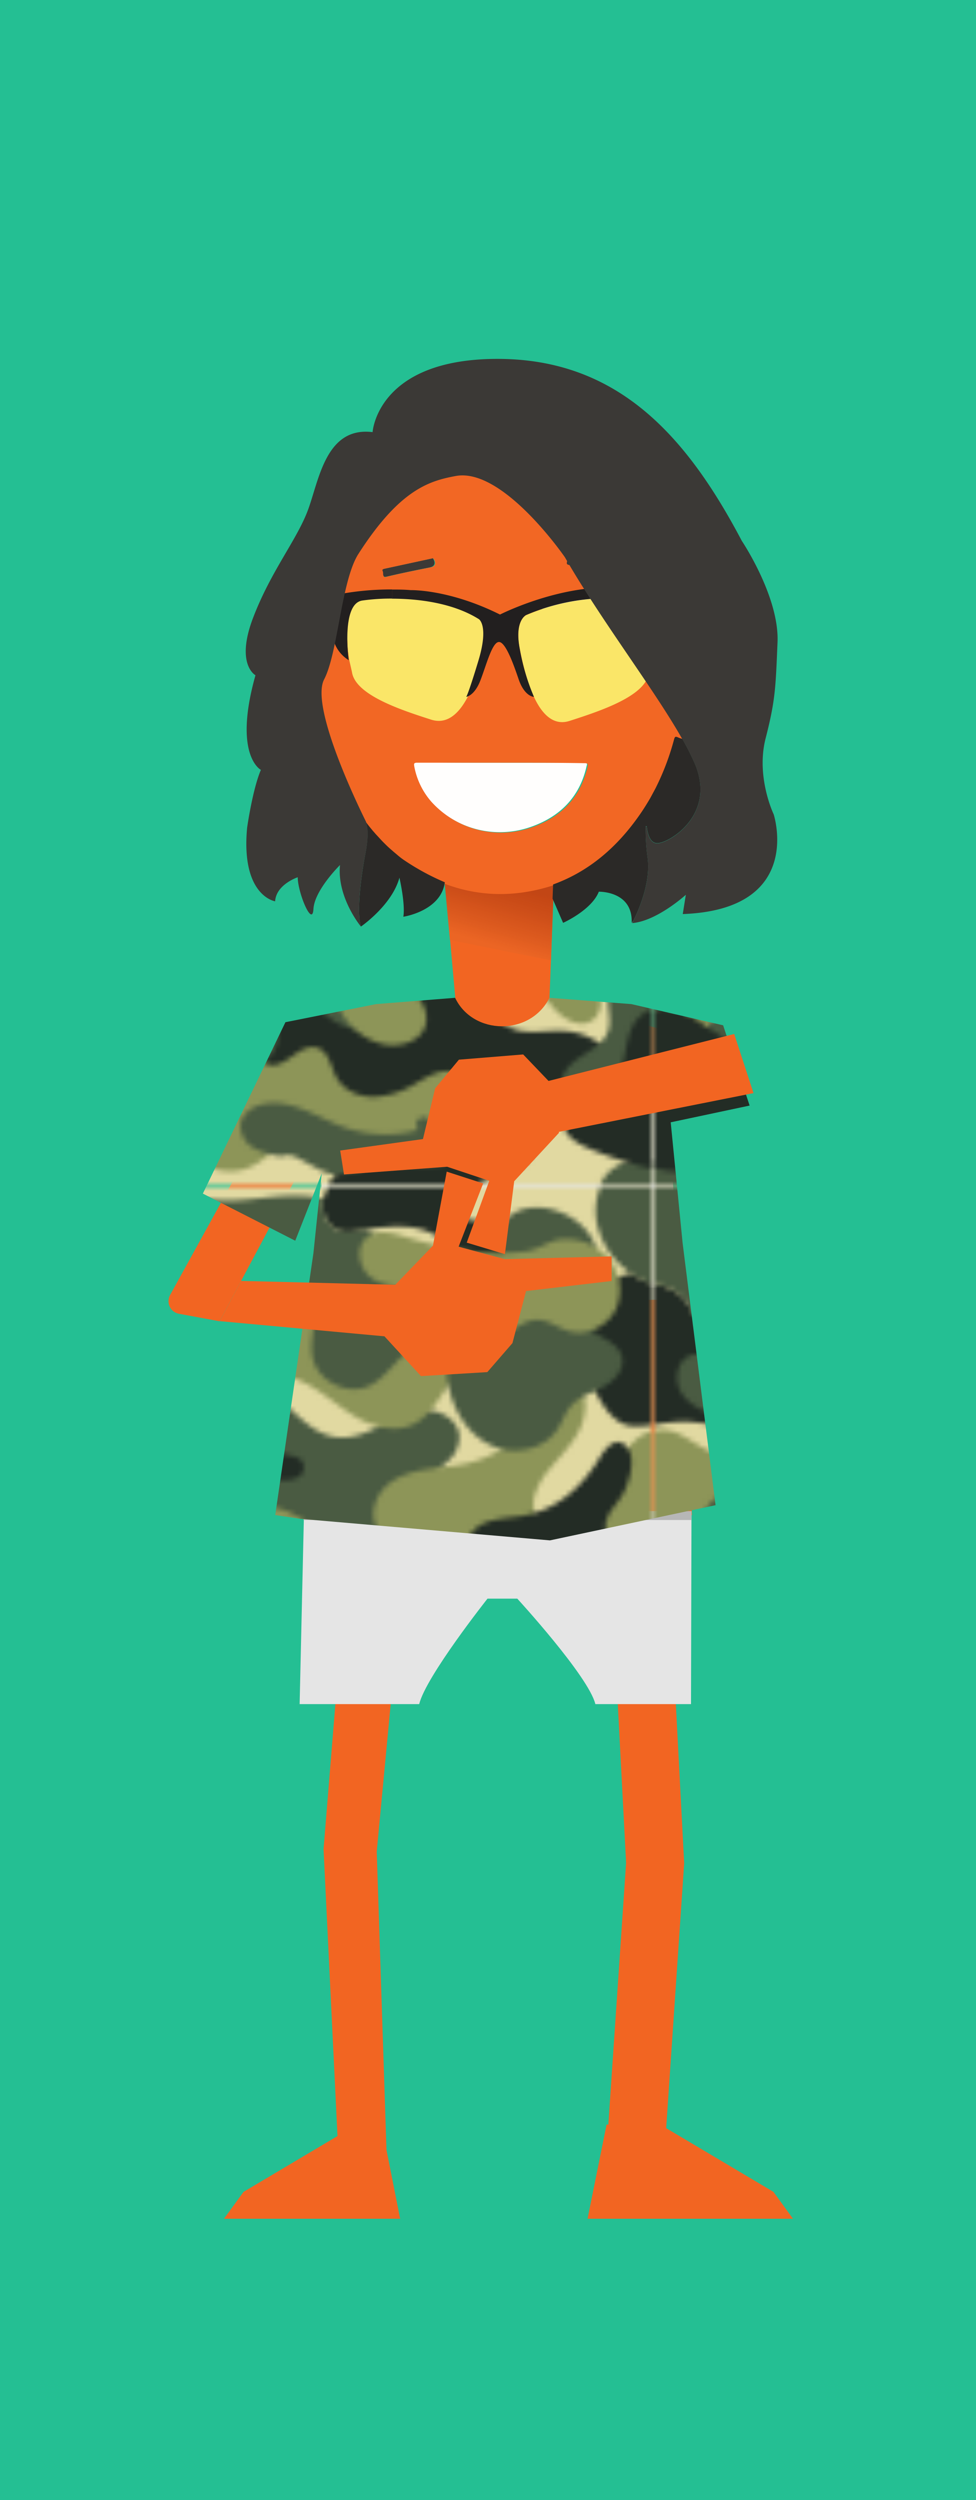 <svg id="zomad" xmlns="http://www.w3.org/2000/svg" viewBox="154 0 200 512" style="background-color:#24BF93"><rect width="200%" height="100%" fill="#24BF93" />NaN2><defs><linearGradient id="linear-gradient" x1="259.21" y1="334.51" x2="253.35" y2="314.04" gradientTransform="matrix(1, 0, 0, -1, 0, 512)" gradientUnits="userSpaceOnUse"><stop offset="0.18" stop-color="#b73e11" stop-opacity="0.8"/><stop offset="0.78" stop-color="#eb6524"/></linearGradient></defs><path d="M293.8,212l7.56-.17a2.07,2.07,0,0,1,2,1.43l3.18,9.59a2.08,2.08,0,0,1-1.59,2.69l-15.47,3Z" style="fill:#f26522"/><path d="M199,270.6l-8.32-1.54a2.62,2.62,0,0,1-1.82-3.85L218.2,212l5.9,11.5Z" style="fill:#f26522"/><polygon points="238.2 305.3 226.3 305.3 220.3 378.7 223.3 440.4 233.2 440.4 231.2 379.2 238.2 305.3" style="fill:#f26522"/><polygon points="290.2 305.3 278.3 305.3 282.3 381.5 278.3 440.4 290.2 440.4 294.2 381.6 290.2 305.3" style="fill:#f26522"/><polygon points="226.3 435.6 232.2 435.3 236 454.4 199.9 454.4 203.9 448.9 226.3 435.6" style="fill:#f26522"/><polygon points="290.1 435.6 278.3 435.1 274.4 454.4 316.5 454.4 312.5 448.9 290.1 435.6" style="fill:#f26522"/><polygon points="295.8 310.3 216.2 310.3 221 223.4 218.2 212 247.3 204.4 255.8 221.9 266.6 204.4 293.8 212 291 226.4 295.8 310.3" style="fill:#f26522"/><polygon points="245 178.7 247.3 204.4 255.8 221.9 266.6 204.4 267.6 178.7 245 178.7" style="fill:#f26522"/><polygon points="245.1 180.7 267.5 181.1 266.9 196.7 246.2 192.5 245.1 180.7" style="fill:url(#linear-gradient)"/><path d="M256.5,156.2h17.1c.6,0,.8.1.6.7-1.4,6.3-5.4,10.3-11.3,12.4a19.16,19.16,0,0,1-20.7-5.2,14.76,14.76,0,0,1-3.5-7.2c-.1-.6-.1-.8.6-.8C245.1,156.2,250.8,156.2,256.5,156.2Z" style="fill:#fffefd"/><path d="M240.1,142a10.2,10.2,0,1,1,10.2-10.2v.1A10.16,10.16,0,0,1,240.1,142Zm.1-10.2a2.8,2.8,0,0,0-2.8,2.8,2.8,2.8,0,0,0,5.6,0h0a2.8,2.8,0,0,0-2.8-2.8Z" style="fill:#fffdfc"/><path d="M272.4,121.6a10.2,10.2,0,1,1-10.2,10.2v-.1a10.29,10.29,0,0,1,10.2-10.1Zm.2,10.2a2.8,2.8,0,1,0,2.8,2.8,2.8,2.8,0,0,0-2.8-2.8Z" style="fill:#fffdfc"/><path d="M280.8,116.6c-.1,1.2-.3,1.3-1.4,1.1-3-.7-5.9-1.3-8.9-1.9-.5-.1-.5-.3-.4-.7a4.33,4.33,0,0,1,.1-.5c0-.4.2-.5.6-.4l9.5,2.1C280.7,116.2,280.9,116.3,280.8,116.6Z" style="fill:#3b3936"/><path d="M242.5,114.3c.2,0,.2,0,.3.2.5.9.2,1.5-.7,1.7-3,.6-5.9,1.2-8.9,1.9-.5.1-.7,0-.8-.5,0-.2-.1-.4-.1-.7s0-.4.3-.4l9.7-2.1Z" style="fill:#3b3936"/><path d="M240.2,131.8a2.8,2.8,0,1,1-2.8,2.8,2.8,2.8,0,0,1,2.8-2.8Z" style="fill:#2c1814"/><path d="M272.6,131.8a2.8,2.8,0,1,1-2.8,2.8A2.8,2.8,0,0,1,272.6,131.8Z" style="fill:#2c1814"/><path d="M219.5,149.7c-.1,0-.1.1-.2.1-2.6,2.3-5.6,1.8-7.8-.9a12.65,12.65,0,0,1-2.6-7.2,16,16,0,0,1,1.2-7.5,8.23,8.23,0,0,1,2.8-3.6,4.61,4.61,0,0,1,4.9-.6c.5.2.6.1.6-.4a49.14,49.14,0,0,1,9.7-24.1c5.4-7,12.2-12,20.8-14.1,10.1-2.5,19.4-.5,27.8,5.4,8,5.5,13.1,13.2,16.3,22.2a43.72,43.72,0,0,1,2.4,10.1c.1.5.2.6.7.6a5.13,5.13,0,0,1,4.6,2,11.66,11.66,0,0,1,2.7,6.1,16.22,16.22,0,0,1-.9,8.7,8.8,8.8,0,0,1-2.8,3.8,4.82,4.82,0,0,1-4.9.7c-.5-.2-.7-.2-.9.4a47.17,47.17,0,0,1-7.4,15.5c-5,6.9-11.4,12.1-19.7,14.6-11.1,3.4-21.4,1.3-30.8-5.5a41.17,41.17,0,0,1-4-3.3,46.68,46.68,0,0,1-11.7-19.1A20.62,20.62,0,0,0,219.5,149.7Zm37.1,6.5H239.5c-.7,0-.7.2-.6.8a15.19,15.19,0,0,0,3.5,7.2,19.16,19.16,0,0,0,20.7,5.2c5.9-2.1,9.9-6.1,11.3-12.4.1-.6,0-.7-.6-.7-5.8-.1-11.5-.1-17.2-.1ZM240.1,142a10.2,10.2,0,1,0-10.2-10.2A10.24,10.24,0,0,0,240.1,142Zm32.3-20.4a10.2,10.2,0,1,0,10.2,10.2,10.24,10.24,0,0,0-10.2-10.2Zm8.4-5c.1-.3-.1-.4-.4-.4-3.2-.7-6.4-1.4-9.5-2.1-.4-.1-.6,0-.6.4a4.33,4.33,0,0,1-.1.5c-.1.4-.1.6.4.7,3,.6,5.9,1.3,8.9,1.9,1,.3,1.2.2,1.3-1Zm-38.3-2.2h-.1l-9.7,2.1c-.3.1-.4.2-.3.4a1.48,1.48,0,0,1,.1.7c.1.5.2.7.8.5,2.9-.7,5.9-1.3,8.9-1.9,1-.2,1.2-.8.7-1.7-.2-.2-.3-.2-.4-.1Z" style="fill:#f26724"/><path id="Pants" d="M295.7,309.5H216.3l-.9,39.5h24.5c1.4-5.7,14-21.6,14-21.6H260s14.6,15.9,16,21.6h19.6Z" style="fill:#e5e5e5"/><polygon points="218.4 266.2 220.5 233.3 230 208.9 233 208.2 255.8 230.8 278 207.6 282.8 208.9 291.2 229.9 293.2 265.2 218.4 266.2" style="fill:#e5e5e5"/><polygon points="293.1 263.7 218.6 263.7 218.4 266.2 293.2 266.2 293.1 263.7" style="fill:#b7b7b7"/><polygon points="216.3 309.5 216.2 311.3 295.7 311.3 295.7 309.5 216.3 309.5" style="fill:#b7b7b7"/><defs><clipPath id="clip-path"><rect width="140.38" height="140.38" style="fill:none"/></clipPath><pattern id="New_Pattern_Swatch_1" data-name="New Pattern Swatch 1" width="140.38" height="140.38" patternTransform="translate(147.29 525.38)" patternUnits="userSpaceOnUse" viewBox="0 0 140.38 140.38"><rect width="140.38" height="140.38" style="fill:none"/><rect width="140.38" height="140.38" style="fill:#e1d9a1"/><path d="M36.36,72.68c-4,1.27-8.22,1.56-12,3.26s-7.18,5.49-6.48,9.59c.89,5.22,7.66,7.94,8.35,13.19.79,6.09-7.19,11.12-5.59,17.06.81,3,4,4.86,7.05,5s6.08-1,8.86-2.34S42,115.56,45,114.82c7.2-1.78,14.57,1.53,21.3,4.65s14.29,6.18,21.35,3.91c5-1.59,9.15-5.73,14.37-6,3.57-.21,7,1.43,10,3.3s6,4.06,9.37,5.15,7.53.82,10-1.74,2.61-7.3.47-10.4-6-4.73-9.71-4.93c-3-.16-6,.47-8.91-.06s-5.9-2.84-5.71-5.8c.08-1.33.78-2.55.9-3.87.31-3.43-3.35-6-6.76-6.4-4.67-.57-9.24,1.32-13.56,3.16s-8.93,3.69-13.58,3S65.44,94,66.24,89.32c.45-2.58,2.37-4.64,4.38-6.31s4.25-3.15,5.77-5.29,2.14-5.18.64-7.33c-2.18-3.12-7-2.38-10.39-.6-2,1.08-4.54,2.44-6.48,1.18-1.56-1-1.8-3.24-1.31-5s1.5-3.41,1.92-5.22a8.36,8.36,0,0,0-4.05-9c-6.66-3.61-12.06,2.57-12,8.89S43,70.54,36.36,72.68Z" style="fill:#232c25"/><path d="M28.67,22c-1.41.45-2.84,1.07-4.23,1.44a13.9,13.9,0,0,1-6.22.09c.34,1.11,1.38,2,2,3a5.29,5.29,0,0,1-6.08,7.87c-5.26-1.69-5.05-9.82-9.55-13A16.29,16.29,0,0,0,0,19.46V48.41a32.33,32.33,0,0,1,6.27-.65,43,43,0,0,1,11.91,2.45c8,2.83,15.17,7.59,22,12.6,1.61,1.17,3.29,2.4,5.26,2.67s4.28-.83,4.62-2.78a4.1,4.1,0,0,0-2.13-4,16.14,16.14,0,0,0-4.49-1.55A31.65,31.65,0,0,1,34.14,53,7.91,7.91,0,0,1,31,49.58c-.57-1.47-.13-3.44,1.32-4.08,2.83-1.25,6.08,3.3,8.71,1.66,1.76-1.11,1.16-3.84.07-5.61s-2.52-3.82-1.73-5.74,3.3-2.4,5.37-2.21,4.27.74,6.15-.15a4.32,4.32,0,0,0-1.33-8.18c-3.55-.44-6.94,3.47-10.25,2.13-2.37-1-3.12-4.12-5.33-5.39a4.61,4.61,0,0,0-2.29-.6A4.8,4.8,0,0,1,28.67,22Z" style="fill:#232c25"/><path d="M38.56,102.27c-.7,3.08-4.13,5-7.27,4.7a10.58,10.58,0,0,1-7.51-5.23A26.49,26.49,0,0,0,22.06,99c-1.84,3.22-4.42,6.39-8,6.47a6.14,6.14,0,0,1-2-.27c-.14.36-.29.71-.44,1-.94,2.13-2.53,4.23-4.82,4.65-3,.56-5.83-2.23-6.35-5.24a12.9,12.9,0,0,1,1.47-7.53A11.69,11.69,0,0,0,0,97.27V122a17.75,17.75,0,0,1,5.32-4c3.84-1.65,8.32-.74,12.17.9s7.4,4,11.38,5.25,8.7,1.37,12-1.24,5-8,9.27-8.8c3.33-.61,6.75,2,10,1,3-.94,4.32-5,3-7.9-1.75-4-5.61-4.49-9.21-5.72-4.71-1.61-9-5.68-13-8.53-.35-.25-.7-.5-1.07-.74a6,6,0,0,0-1.28,2.27C37.88,97,39.13,99.73,38.56,102.27Z" style="fill:#4a5b42"/><path d="M3,82.67c2.56,0,3.66,3.37,3.17,5.88-.59,3-2.27,5.64-3.68,8.35-.2.4-.41.81-.6,1.22a12.9,12.9,0,0,0-1.47,7.53c.52,3,3.35,5.8,6.35,5.24,2.29-.42,3.88-2.52,4.82-4.65.15-.34.3-.69.44-1a23.1,23.1,0,0,1,2.43-5.29c1.37-1.88,4-3.19,6-2.18A4.69,4.69,0,0,1,22.06,99a26.49,26.49,0,0,1,1.72,2.75A10.58,10.58,0,0,0,31.29,107c3.14.33,6.57-1.62,7.27-4.7.57-2.54-.68-5.25,0-7.74a6,6,0,0,1,1.28-2.27c2.54-2.88,7.56-4.08,9.08-7.79,1.27-3.11-.6-6.75-3.29-8.76s-6-2.85-9.2-4-6.37-2.87-7.91-5.85S27.3,59.3,25.1,57C22,53.68,16.38,55.43,12,54.09,8.39,53,5.5,49.62,1.7,49.5a6.42,6.42,0,0,0-1.7.18V84.25A5,5,0,0,1,3,82.67Z" style="fill:#8d9558"/><path d="M23.8,47.66a13.8,13.8,0,0,0-9.56-12.34l-2-.63c-1.66-.53-3.47-1.06-5.11-.44C4.29,35.31,3.72,39.45,5.39,42s4.72,3.78,7.65,4.58,6,1.39,8.5,3.15,4.12,5.19,2.74,7.9-4.81,3.4-7.75,4.11-6.34,2.44-6.41,5.46c-.07,2.43,2.27,4.38,4.67,4.79s4.82-.33,7.16-1,4.83-1.27,7.18-.63c3.13.85,5.3,3.73,6.64,6.7s2.13,6.19,3.81,9,4.65,5.14,7.89,4.84c2.81-.27,5.13-2.46,7.93-2.86s5.8,1.24,7.78,3.43,3.25,4.9,4.78,7.43a22.22,22.22,0,0,0,7.47,8c3.19,1.86,7.3,2.42,10.59.77s5.34-5.84,4-9.26c-1-2.6-3.59-4.19-5.57-6.16S80.94,87,82.53,84.73c1.73-2.49,5.46-1.92,8.5-1.9a10.48,10.48,0,0,0,6.58-1.94,6.12,6.12,0,0,0,2.32-6.18c-.56-2-2.34-3.47-4.07-4.67s-3.58-2.38-4.56-4.22a4.17,4.17,0,0,1,1.85-5.68c1.83-.89,3.64-2.83,5.14-4.11a6.52,6.52,0,0,0,2.52-5.56c-.4-3.12-3.82-5.1-7-5s-6,1.56-8.84,3-5.81,2.79-8.93,2.53c-6.71-.57-10.52-8-16.56-11a13.68,13.68,0,0,0-15,2.2c-2.64,2.45-4.17,5.84-6.43,8.65s-5.87,5.12-9.32,4.07c-2.93-.89-4.74-4-5-7.08A.28.28,0,0,0,23.8,47.66Z" style="fill:#4a5b42"/><path d="M41.19,16.31a11.12,11.12,0,0,0-5.52,2.43,5,5,0,0,0-1.41,5.53c1.23,2.57,4.89,3.06,6.41,5.47,2,3.22-.92,7.27-.92,11.07A7.13,7.13,0,0,0,51,46.62c2.45-1.75,3.6-4.88,6-6.74,3.32-2.59,8.21-2,12-.12s6.9,4.84,10.54,7,8.27,3.37,12,1.49c3-1.52,4.83-4.68,6.74-7.5s4.5-5.66,7.89-5.87c4.2-.26,8.56,3.6,12.21,1.5,2.41-1.38,2.86-5,1.31-7.32a8.18,8.18,0,0,0-7.33-3.15,18.61,18.61,0,0,0-7.8,2.76,7.81,7.81,0,0,1-2.81,1.15,2.4,2.4,0,0,1-2.53-1.28c-.49-1.28.62-2.6.74-4,.21-2.39-2.73-4-5.1-3.58s-4.32,2-6.45,3.11c-1.76.91-4.12,1.52-6,.56-1.7-.87-2.13-3-3.7-4-2.38-1.56-5.31-.34-8-.69-5-.65-9.73-2.85-14.71-3.65A41.46,41.46,0,0,0,41.19,16.31Z" style="fill:#8d9558"/><path d="M139.47,19.16A15.41,15.41,0,0,1,136,17.39a12.75,12.75,0,0,0-1.44.38c-6.06,2-9.19,9.25-8.36,15.59.61,4.71,4.17,14.58,9.67,15.27a17.16,17.16,0,0,0,4.49-.22V19.46C140.07,19.37,139.77,19.27,139.47,19.16Z" style="fill:#232c25"/><path d="M138.09,96.79c-2.71-.19-5.67,1.27-6.5,3.85s.57,5.46-.24,8c-1.22,3.88-6.49,4.85-8.72,8.26-1.92,3-.88,7.26,1.92,9.4a9.56,9.56,0,0,0,10,.55,25.75,25.75,0,0,0,5.85-4.86V97.27A9.43,9.43,0,0,0,138.09,96.79Z" style="fill:#4a5b42"/><path d="M134.46,54.89c-1.64,3.48-1.74,7.5-3.16,11.1-1.92,4.92-1.51,8.84.08,13.82a13.19,13.19,0,0,0,2.05,4.41,4.42,4.42,0,0,0,4.31,1.71,7.32,7.32,0,0,0,2.64-1.68V49.68A9.42,9.42,0,0,0,134.46,54.89Z" style="fill:#8d9558"/><path d="M41.63,139.25a21.41,21.41,0,0,0-2.89-2.59c-4.14-2.58-3.74,1.54-4.85,3.72h9.23A12.42,12.42,0,0,1,41.63,139.25Z" style="fill:#4a5b42"/><path d="M4.75,136.35a27.88,27.88,0,0,0-4.75-1v5.06H17.16C13,139.19,8.92,137.58,4.75,136.35Z" style="fill:#4a5b42"/><path d="M110.8,137.79a9.09,9.09,0,0,0,3.89-2.16c1-1.12,1.33-3,.3-4.08-1.78-1.89-3.69.17-5.42.71-2,.64-4.45.31-6.64.36a145.15,145.15,0,0,0-16,1.28A26.52,26.52,0,0,0,78.62,136a11.05,11.05,0,0,0-4.76,4.34h29.66Z" style="fill:#232c25"/><path d="M140.38,135.32c-3-.35-6,0-8.29,1.81a8.2,8.2,0,0,0-2.44,3.25h10.73Z" style="fill:#4a5b42"/><path d="M73.09,1.93,73,2.17c-.51,2.45.46,5.33,2.74,6.33,1.54.68,3.31.4,5,.11L82,8.4C86.83,7.64,92,7.23,96.08,9.69c3.07,1.81,5.11,4.94,7.85,7.21a17.37,17.37,0,0,0,10,4c2.56.16,5.56-.55,6.63-2.88,1.39-3-1.38-6.32-4.24-8a24.59,24.59,0,0,0-10.81-3.34A11.56,11.56,0,0,1,101.43,6a3,3,0,0,1-1.9-3.29C99.9,1.4,101.33.78,102.6.33l.92-.33H73.86A7.71,7.71,0,0,0,73.09,1.93Z" style="fill:#232c25"/><path d="M129.24,8A16.65,16.65,0,0,0,136,17.39a15.41,15.41,0,0,0,3.45,1.77c.3.11.6.21.91.3V0H129.65A12.44,12.44,0,0,0,129.24,8Z" style="fill:#4a5b42"/><path d="M37,116.12c-4.17.33-8.36-.48-12.54-.27s-8.69,1.75-10.74,5.4a8.22,8.22,0,0,0,8.49,12.15c2.85-.46,5.28-2.39,8.1-3,4.54-1.06,9.08,1.32,13.17,3.55s8.75,4.47,13.22,3.16c4.19-1.24,7-5.29,11-6.95,6.11-2.52,12.83,1,19.23,2.67a18.91,18.91,0,0,0,11,0c3.49-1.25,6.5-4.28,6.92-8s-2.36-7.66-6.06-7.85c-2.58-.13-4.91,1.42-7.17,2.69a17.63,17.63,0,0,1-8.4,2.6c-3,0-6.06-1.35-7.51-3.93-1.21-2.15-1.51-5.22-3.81-6.07-1.52-.56-3.2.21-4.54,1.13s-2.63,2-4.23,2.3-3.55-.89-3.37-2.5a5.14,5.14,0,0,1,.92-2,7.16,7.16,0,0,0-10.42-9.38c-3.5,2.56-1.75,5.86-3.21,9.06C45.44,114.35,40.39,115.85,37,116.12Z" style="fill:#8d9558"/><path d="M92.53,129a25.5,25.5,0,0,1-15.48-.57c-5.4-2-10.66-5.82-16.3-4.71-2.15.42-4.33,1.85-4.71,4a5.2,5.2,0,0,0,2.65,5,15.33,15.33,0,0,0,5.73,1.73c1.89-.76,3.35.39,5.16,1.32s3.57,2.13,5.59,2.38c2.41.3,4.75-.78,7.13-1.32,3.52-.79,7.18-.38,10.78-.35s7.44-.41,10.3-2.62c3.13-2.41,4.47-7.52,1.33-10.31a3,3,0,0,0-2.65-.75c-1.83.42-1.92,2.39-3,3.51A3.83,3.83,0,0,1,95,127a6.89,6.89,0,0,1-.73-.34,1.49,1.49,0,0,0-1.84,2.31A.52.52,0,0,0,92.53,129Z" style="fill:#4a5b42"/><path d="M102.45,56.33c-2.93.68-6,.78-8.91,1.3s-6,1.54-8.05,3.69S82.48,67,84,69.56c2.48,4.22,9.45,3.8,12,8s-1.17,9.37-.79,14.2a8.82,8.82,0,0,0,9,7.82c3.14-.19,6.2-2.12,9.26-1.37,2.91.71,4.68,3.55,6.64,5.82s5.26,4.23,7.81,2.65c2.32-1.43,2.33-5,.88-7.29s-3.88-3.77-6-5.49-4.1-4.06-4-6.78c.08-2.5,1.86-4.55,3.3-6.59s2.66-4.7,1.55-6.94c-1.23-2.48-4.64-3-6.39-5.18a6.44,6.44,0,0,1-.89-5.77,14.83,14.83,0,0,1,3-5.19c1.64-2,3.46-3.83,4.9-6a12.06,12.06,0,0,0,2.37-7.2c-.16-3.07-2.63-6.7-6.1-6.23-2.85.39-2.7,2.57-3.2,4.91C115.83,49.91,109.17,54.76,102.45,56.33Z" style="fill:#8d9558"/><path d="M134.19,34.62c-.85-4.06-7.5-4.41-8.64-8.39-.81-2.83,1.7-5.41,2.83-8.13C132,9.47,121.76,2.33,114.06,4.23c-3.24.8-6.11,4.13-5.15,7.33s5.34,5.37,4.64,8.68a4.92,4.92,0,0,1-3.39,3.25h0a5.28,5.28,0,0,1-6.47-2.75c-1.16-2.44-2.21-4.92-4.49-6.2-3.11-1.75-7.08-.42-10.53-1.38C86,12.43,84,10.46,82,8.4l-1.28.21c-1.66.29-3.43.57-5-.11-2.28-1-3.25-3.88-2.74-6.33-4.3-1.14-9.17-.59-13.71-.08C53.8,2.7,47.65,3,43.12,0H33.89a2.52,2.52,0,0,1-.52.74c-2.6,2.44-10.58.64-13.58-.06C18.91.48,18,.25,17.16,0H0V19.46a16.29,16.29,0,0,1,4.62,1.89c4.5,3.21,4.29,11.34,9.55,13a5.29,5.29,0,0,0,6.08-7.87c-.65-1-1.69-1.91-2-3a2.55,2.55,0,0,1-.12-.68c-.06-1.91,2.25-3.09,4.15-2.87s3.58,1.31,5.42,1.83a5.52,5.52,0,0,0,1,.19,4.8,4.8,0,0,0,3-.55,2.73,2.73,0,0,0,1.07-1.16c.6-1.28.1-2.8.41-4.17.5-2.21,3-3.45,5.29-3.24s4.23,1.54,6,2.92a20.53,20.53,0,0,0,5.68,3.62c3.37,1.15,7,.18,10.58-.16s7.72.3,9.49,3.38c2,3.45-.16,7.83.49,11.75.83,5,7.1,8.29,11.7,6.1,4.07-2,6.16-7,10.45-8.4l.06,0a4.2,4.2,0,0,1,5.42,4.26,16.77,16.77,0,0,0,.26,4c.93,5.06,3.86,9.95,8.48,12.21s10.93,1.2,13.79-3.07c1.06-1.58,1.62-3.48,2.87-4.9,1.69-1.93,4.31-2.67,6.57-3.88S134.71,37.13,134.19,34.62Z" style="fill:#4a5b42"/><path d="M113.72,67.09c-2.82.48-5.81.44-8.34,1.76s-4.31,4.75-2.65,7.08c1.28,1.79,3.92,2,6,1.34s3.93-2,6-2.74,4.66-.82,6.19.77c1.35,1.4,1.41,3.6,2.31,5.33A5.87,5.87,0,0,0,134,76c-.82-2.37-3.14-4.22-3.19-6.73,0-2.34,1.91-4.14,3.2-6.1,1.43-2.17,3.17-7.54,1.31-10-2.18-2.86-4.53,0-5.72,2C126,61.17,120.84,65.86,113.72,67.09Z" style="fill:#232c25"/><path d="M67,66.85a12,12,0,0,0-5.18-1.62,4.44,4.44,0,0,0-4.35,2.7c-.63,1.95.64,4,2,5.46s3.12,2.88,3.64,4.86c.58,2.24-.51,4.52-1.23,6.72s-.92,5,.89,6.44c2.5,2,6.47-.36,9.31,1.1s2.68,5.6,3.28,8.82a13.12,13.12,0,0,0,9.8,10.13c3.4.75,7.69-.45,8.71-3.78.74-2.38-.48-5-2.3-6.69S87.5,98.27,85.3,97.1a20.23,20.23,0,0,1-7.08-5.71,9.59,9.59,0,0,1-1.55-8.68c1.62-4.38,9.24-3.85,3.59-7.88A101.56,101.56,0,0,0,67,66.85Z" style="fill:#8d9558"/><path d="M68.94,56.86c-.13-1.88-2.51-2-4-2.43-3.4-1-11.32-7.48-14.11-2.91-.68,1.11-.58,2.55-1.14,3.73C48.4,58,44.57,58,41.51,58.06a14.19,14.19,0,0,0-8.65,2.7,8.19,8.19,0,0,0-3,5.24,1.61,1.61,0,0,1-.2.57,5.24,5.24,0,0,1-1,1.24c-1.93,1.69-4.27,2.84-6.34,4.36s-4,3.6-4.29,6.15,1.53,5.45,4.1,5.44c1.64,0,3-1.11,4.4-2s3.08-1.73,4.6-1.11c1.81.74,2.36,3.09,3.89,4.32,2.26,1.81,5.72.52,7.78-1.51A7.2,7.2,0,0,0,45,79.8,3.75,3.75,0,0,0,43.64,76c-2-1.36-5.3,0-6.9-1.87h0a1.51,1.51,0,0,1,.47-2.3,3.47,3.47,0,0,0,.57-.37c1.4-1.13,1.94-3,2.93-4.47,2-3,5.7-4.34,9.14-5.48,3.69-1.22,7.52-2.46,11.39-2C63.17,59.7,69.21,60.71,68.94,56.86Z" style="fill:#232c25"/><path d="M140.38,104.28a6.73,6.73,0,0,0-2.79,1.77c-3.49,3.51-1.91,10.1-5.45,13.58-1.6,1.57-3.91,2.13-5.95,3.07s-4.07,2.71-4,5c.11,2.47,2.65,4,4.92,5a76.84,76.84,0,0,0,13.15,4.29l.08,0Z" style="fill:#232c25"/><path d="M34.36,121.8c-1.24-2.28-4.39-2.48-7-2.21-3.6.37-6.47.39-8.45-3-1.69-2.84-2.17-4.73-5.08-6.48C10,107.84,4.76,102.78,0,104.28v32.66c3.33.76,7.1,1.2,9.92-.72,2.49-1.7,3.67-4.92,6.24-6.51,2.21-1.38,5-1.29,7.61-1.06s5.33.53,7.71-.53S35.61,124.08,34.36,121.8Z" style="fill:#232c25"/><path d="M90,10c-2.68-.83-5.86-1.76-8.07,0-2.4,1.89-1.81,6,.52,8s5.67,2.25,8.71,1.91c1.74-.2,3.55-.56,5.21,0,2.48.83,3.83,3.4,5.1,5.69s3,4.72,5.64,4.94c3.46.28,6.12-3.55,9.59-3.61,2.37-.05,4.38,1.68,6.65,2.33,3.88,1.12,8.31-1.32,9.8-5.07a10.12,10.12,0,0,0-2.9-11,11.4,11.4,0,0,0-8.92-2.72c-2.46.46-4.31,2.08-6.86,2.42C106.55,14,97.63,12.39,90,10Z" style="fill:#8d9558"/></pattern></defs><path d="M293.88,254.58l6.75,53.68-4.05.86-.94.2-28.95,6.15-51-4.4-5.29-.78,7.83-53.68,1.7-16.32-5.43,13.81-18.93-9.65,16.92-35.1,1.31-.26,17.26-3.45,16.2-1.29c3.62,7.64,15.34,7.92,19.34,0l16.78,1.29,18.8,4.34,5.43,16.44-16.17,3.43Z" style="fill:url(#New_Pattern_Swatch_1)"/><title>Zobu_Female_Specs_full_03</title><path d="M225.19,130.22a38,38,0,0,0,.36,4.88l.57,2.52c.67,4.68,9.86,7.72,16.22,9.76S251.83,138.85,253,133s-.81-6.8-.81-6.8l-.93-.49a43.1,43.1,0,0,0-22.5-3.08,3.35,3.35,0,0,0-1,.27C226.68,123.46,225.19,125.15,225.19,130.22Z" style="fill:#fae668"/><path d="M225.55,135.1a38,38,0,0,1-.36-4.88c0-5.07,1.49-6.76,2.54-7.32C223.62,124.78,225.55,135.1,225.55,135.1Z" style="fill:#fae668"/><path d="M287.88,130.48a38,38,0,0,1-.36,4.88l-.57,2.52c-.68,4.68-9.87,7.71-16.23,9.76s-9.06-8.88-10.21-14.74,1.32-6.93,1.32-6.93a42.94,42.94,0,0,1,22.49-3.08,3,3,0,0,1,1,.27C286.39,123.72,287.88,125.41,287.88,130.48Z" style="fill:#fae668"/><path d="M287.52,135.36a38,38,0,0,0,.36-4.88c0-5.07-1.49-6.76-2.54-7.32C289.45,125,287.52,135.36,287.52,135.36Z" style="fill:#fae668"/><path d="M290.3,123.34c.66,1.92,2.49,8.61-2.78,12,0,0,2.23-11.89-3.2-12.47a43.06,43.06,0,0,0-22.49,3.08s-2.46,1.08-1.32,6.94a44.43,44.43,0,0,0,2.91,9.83s-1.87,0-3.11-3.51c-1-2.94-2.67-7.73-4.06-7.73s-2.56,4.63-3.8,7.85-2.92,3.39-2.92,3.39.34-.25,2.51-7.43.1-8.48.1-8.48c-5.29-3.33-12.41-4.2-17.81-4.2l0-1.87c1.22,0,2.51,0,3.83.12,0,0,7.81-.23,18.3,5,0,0,19.39-9.89,33.15-3.3A1.39,1.39,0,0,1,290.3,123.34Z" style="fill:#221f1f"/><path d="M234.35,120.72l0,1.87a41.76,41.76,0,0,0-6.11.4c-4.39.65-2.78,12.22-2.78,12.22-5.55-3.53-3.05-11-2.24-13a1,1,0,0,1,.75-.6A57.83,57.83,0,0,1,234.35,120.72Z" style="fill:#221f1f"/><polygon points="219.67 122.77 222.21 125.58 221.96 127.46 219.28 124.31 219.67 122.77" style="fill:#221f1f"/><polygon points="290.48 123.91 293.72 120.84 294.03 121.89 290.8 125.15 290.48 123.91" style="fill:#221f1f"/><title>Zobu_base_Hand-01</title><polygon id="R_Hand" data-name="R Hand" points="203.41 262.33 235 263.12 242.72 255.11 245.54 239.95 253.01 242.37 247.98 255.32 257.42 257.87 279.33 257.31 279.33 262.35 261.8 264.41 259.01 275.07 253.86 281.01 240.27 281.83 232.78 273.68 199.03 270.57 203.41 262.33" style="fill:#f26522"/><polygon id="R_Hand-2" data-name="R Hand" points="268.55 232 259.37 241.92 257.47 256.85 249.64 254.49 254.26 241.83 245.62 238.95 224.49 240.53 223.71 235.63 240.67 233.28 243.17 222.88 248.04 217.02 261.21 215.95 266.6 221.58 268.55 232" style="fill:#f26522"/><polygon points="265.6 221.58 304.45 211.76 308.41 223.87 267.55 232 265.6 221.58" style="fill:#f26522"/><title>Zobu_Female_Hairstyle_Full_10</title><path d="M286.72,175.82a42.81,42.81,0,0,1-.41-6.54.12.12,0,0,1,.23,0c.18,1.58.72,3.55,2.33,3.39,2.66-.26,11.91-6.06,7.48-16.35a54.49,54.49,0,0,0-2.53-5,5.12,5.12,0,0,1-.86-.29,1.22,1.22,0,0,0-.45-.14c-.18,0-.28.17-.38.53a51.88,51.88,0,0,1-3.79,10l-.16.3-.85,1.58-.06.11c-.69,1.19-1.42,2.36-2.22,3.5-4.58,6.57-10.35,11.57-17.71,14.23l-.11,2.91,2.16,4.95s5.83-2.6,7.32-6.38c0,0,7-.18,6.73,6.38l.34-.44C284.59,187,287.37,181,286.72,175.82Z" style="fill:#2b2927"/><path d="M228.9,174.66c-.9,4.78-1.89,12.11-.92,15.09.8-.57,6.43-4.71,7.87-10,0,0,1.24,5.35.8,8,0,0,7.71-1.14,8.5-7.06a48.78,48.78,0,0,1-8.56-4.68,15.47,15.47,0,0,1-1.26-1l-.24-.2c-.4-.33-.78-.67-1.16-1s-.78-.72-1.15-1.09c-.53-.52-1-1.05-1.51-1.6-.26-.27-.49-.54-.72-.81a3.07,3.07,0,0,1-.29-.34c-.32-.38-.63-.76-.94-1.16l-.39-.52,0,.09S229.81,169.84,228.9,174.66Z" style="fill:#2b2927"/><path d="M313.33,131.53c.38-9.32-7.32-20.76-7.32-20.76-11.33-21.49-25.4-37.27-50.07-37.27s-25.59,15-25.59,15c-9.72-1.2-11,10.1-13.33,16.18s-7.54,12.35-11.17,21.88.5,11.73.5,11.73c-4.63,16.45,1.11,19.38,1.11,19.38-1.71,4-2.82,11.84-2.82,11.84-1.31,14,5.74,15.08,5.74,15.08.2-3.46,4.63-4.93,4.63-4.93,0,3.15,3,10.37,3.22,6.5s5.44-9,5.44-9c-.58,6,3.35,11.4,4.17,12.45l.11.14.05.06s0,0,0-.07c-1-3,0-10.31.92-15.09s.08-6.28.08-6.28l0-.09c-.78-1.56-11.6-23.35-8.58-29.14,2.86-5.51,3.49-20.11,7-25.66,8.48-13.23,14.55-15,20-16,9.7-1.76,22.34,16.65,22.34,16.65,7.47,13,18.27,27,24.05,37.23a54.49,54.49,0,0,1,2.53,5c4.43,10.29-4.82,16.09-7.48,16.35-1.61.16-2.15-1.81-2.33-3.39a.12.12,0,0,0-.23,0,42.81,42.81,0,0,0,.41,6.54c.65,5.19-2.13,11.14-2.94,12.75l-.23.44c5.07-.4,11-5.8,11-5.8l-.63,3.95c25-.92,18.63-20.43,18.63-20.43s-3.68-7.65-1.65-15.56S312.94,140.72,313.33,131.53Z" style="fill:#3b3936"/></svg>